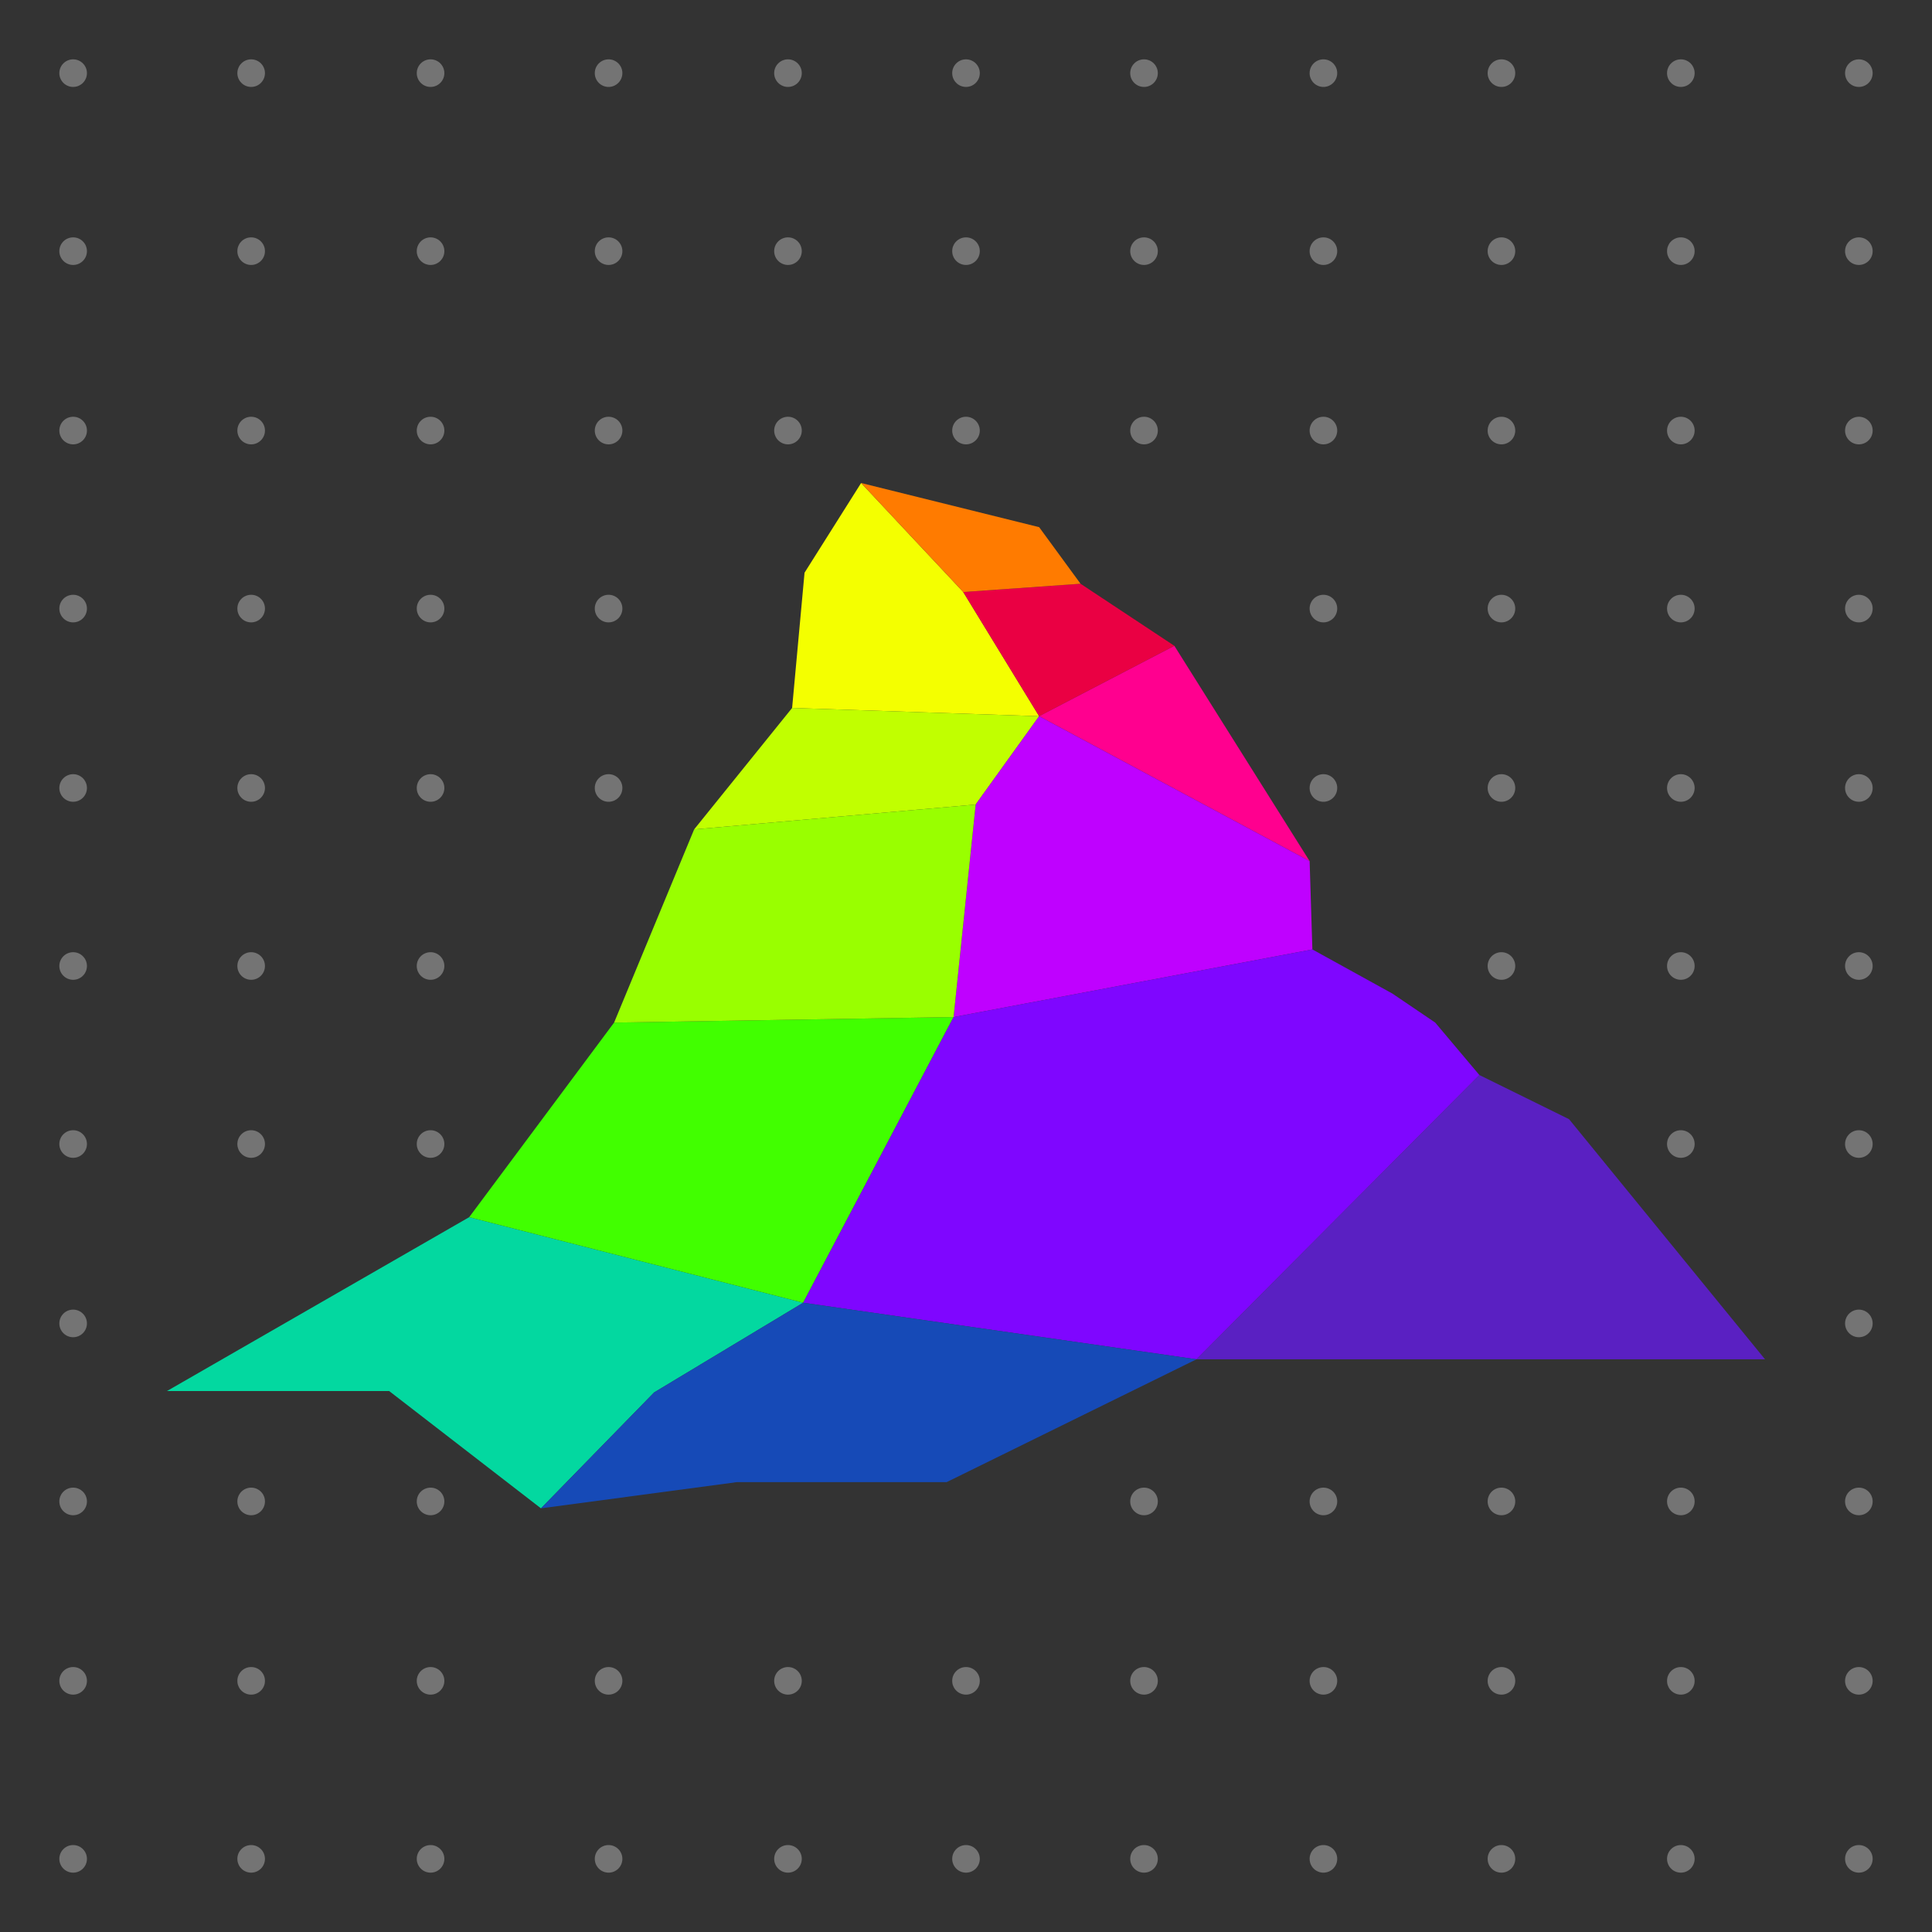 <?xml version="1.0" encoding="UTF-8"?>
<svg id="Layer_1" xmlns="http://www.w3.org/2000/svg" version="1.1" viewBox="0 0 140 140">
  <rect x="0" y="0" width="140" height="140" fill="#333333" stroke="none"/>
  <!-- Generator: Adobe Illustrator 29.3.0, SVG Export Plug-In . SVG Version: 2.1.0 Build 146)  -->
  <defs>
    <style>
      .st0 {
        fill: none;
      }

      .st1 {
        fill: #9f0;
      }

      .st2 {
        fill: #ea0043;
      }

      .st3 {
        fill: #164ab7;
      }

      .st4 {
        fill: #41ff00;
      }

      .st5 {
        fill: #b7b7b7;
        opacity: .7;
      }

      .st6 {
        fill: #03d8a0;
      }

      .st7 {
        fill: #f4ff00;
      }

      .st8 {
        opacity: .7;
      }

      .st9 {
        fill: #bf01ff;
      }

      .st10 {
        fill: #c1ff00;
      }

      .st11 {
        fill: #7f06ff;
      }

      .st12 {
        fill: #ff7b00;
      }

      .st13 {
        fill: #ff008f;
      }

      .st14 {
        fill: #5a20c2;
      }
    </style>
  </defs>
  <g class="st8">
    <circle class="st5" cx="134.7" cy="5.3" r="1"/>
    <circle class="st5" cx="121.8" cy="5.3" r="1"/>
    <circle class="st5" cx="108.8" cy="5.3" r="1"/>
    <circle class="st5" cx="95.9" cy="5.3" r="1"/>
    <circle class="st5" cx="82.9" cy="5.3" r="1"/>
    <circle class="st5" cx="70" cy="5.3" r="1"/>
    <circle class="st5" cx="57.1" cy="5.3" r="1"/>
    <circle class="st5" cx="44.1" cy="5.3" r="1"/>
    <circle class="st5" cx="31.2" cy="5.3" r="1"/>
    <circle class="st5" cx="18.2" cy="5.3" r="1"/>
    <circle class="st5" cx="5.3" cy="5.3" r="1"/>
  </g>
  <g class="st8">
    <circle class="st5" cx="134.7" cy="18.2" r="1"/>
    <circle class="st5" cx="121.8" cy="18.2" r="1"/>
    <circle class="st5" cx="108.8" cy="18.2" r="1"/>
    <circle class="st5" cx="95.9" cy="18.2" r="1"/>
    <circle class="st5" cx="82.9" cy="18.2" r="1"/>
    <circle class="st5" cx="70" cy="18.2" r="1"/>
    <circle class="st5" cx="57.1" cy="18.2" r="1"/>
    <circle class="st5" cx="44.1" cy="18.2" r="1"/>
    <circle class="st5" cx="31.2" cy="18.2" r="1"/>
    <circle class="st5" cx="18.2" cy="18.2" r="1"/>
    <circle class="st5" cx="5.3" cy="18.2" r="1"/>
  </g>
  <g class="st8">
    <circle class="st5" cx="134.7" cy="31.2" r="1"/>
    <circle class="st5" cx="121.8" cy="31.2" r="1"/>
    <circle class="st5" cx="108.8" cy="31.2" r="1"/>
    <circle class="st5" cx="95.9" cy="31.2" r="1"/>
    <circle class="st5" cx="82.9" cy="31.2" r="1"/>
    <circle class="st5" cx="70" cy="31.2" r="1"/>
    <circle class="st5" cx="57.1" cy="31.2" r="1"/>
    <circle class="st5" cx="44.1" cy="31.2" r="1"/>
    <circle class="st5" cx="31.2" cy="31.2" r="1"/>
    <circle class="st5" cx="18.2" cy="31.2" r="1"/>
    <circle class="st5" cx="5.3" cy="31.2" r="1"/>
  </g>
  <g class="st8">
    <circle class="st5" cx="134.7" cy="44.1" r="1"/>
    <circle class="st5" cx="121.8" cy="44.1" r="1"/>
    <circle class="st5" cx="108.8" cy="44.1" r="1"/>
    <circle class="st5" cx="95.9" cy="44.1" r="1"/>
    <circle class="st0" cx="82.9" cy="44.1" r="1"/>
    <circle class="st0" cx="70" cy="44.1" r="1"/>
    <circle class="st0" cx="57.1" cy="44.1" r="1"/>
    <circle class="st5" cx="44.1" cy="44.1" r="1"/>
    <circle class="st5" cx="31.2" cy="44.1" r="1"/>
    <circle class="st5" cx="18.2" cy="44.1" r="1"/>
    <circle class="st5" cx="5.3" cy="44.1" r="1"/>
  </g>
  <g class="st8">
    <circle class="st5" cx="134.7" cy="57.1" r="1"/>
    <circle class="st5" cx="121.8" cy="57.1" r="1"/>
    <circle class="st5" cx="108.8" cy="57.1" r="1"/>
    <circle class="st5" cx="95.9" cy="57.1" r="1"/>
    <circle class="st0" cx="82.9" cy="57.1" r="1"/>
    <circle class="st0" cx="70" cy="57.1" r="1"/>
    <circle class="st0" cx="57.1" cy="57.1" r="1"/>
    <circle class="st5" cx="44.1" cy="57.1" r="1"/>
    <circle class="st5" cx="31.2" cy="57.1" r="1"/>
    <circle class="st5" cx="18.2" cy="57.1" r="1"/>
    <circle class="st5" cx="5.3" cy="57.1" r="1"/>
  </g>
  <g class="st8">
    <circle class="st5" cx="134.7" cy="70" r="1"/>
    <circle class="st5" cx="121.8" cy="70" r="1"/>
    <circle class="st5" cx="108.8" cy="70" r="1"/>
    <circle class="st0" cx="95.9" cy="70" r="1"/>
    <circle class="st0" cx="82.9" cy="70" r="1"/>
    <circle class="st0" cx="70" cy="70" r="1"/>
    <circle class="st0" cx="57.1" cy="70" r="1"/>
    <circle class="st0" cx="44.1" cy="70" r="1"/>
    <circle class="st5" cx="31.2" cy="70" r="1"/>
    <circle class="st5" cx="18.2" cy="70" r="1"/>
    <circle class="st5" cx="5.3" cy="70" r="1"/>
  </g>
  <g class="st8">
    <circle class="st5" cx="134.7" cy="82.9" r="1"/>
    <circle class="st5" cx="121.8" cy="82.9" r="1"/>
    <circle class="st0" cx="108.8" cy="82.9" r="1"/>
    <circle class="st0" cx="95.9" cy="82.9" r="1"/>
    <circle class="st0" cx="82.9" cy="82.9" r="1"/>
    <circle class="st0" cx="70" cy="82.9" r="1"/>
    <circle class="st0" cx="57.1" cy="82.9" r="1"/>
    <circle class="st0" cx="44.1" cy="82.9" r="1"/>
    <circle class="st5" cx="31.2" cy="82.9" r="1"/>
    <circle class="st5" cx="18.2" cy="82.9" r="1"/>
    <circle class="st5" cx="5.3" cy="82.9" r="1"/>
  </g>
  <g class="st8">
    <circle class="st5" cx="134.7" cy="95.9" r="1"/>
    <circle class="st0" cx="121.8" cy="95.9" r="1"/>
    <circle class="st0" cx="108.8" cy="95.9" r="1"/>
    <circle class="st0" cx="95.9" cy="95.9" r="1"/>
    <circle class="st0" cx="82.9" cy="95.9" r="1"/>
    <circle class="st0" cx="70" cy="95.9" r="1"/>
    <circle class="st0" cx="57.1" cy="95.9" r="1"/>
    <circle class="st0" cx="44.1" cy="95.9" r="1"/>
    <circle class="st0" cx="31.2" cy="95.9" r="1"/>
    <circle class="st0" cx="18.2" cy="95.9" r="1"/>
    <circle class="st5" cx="5.3" cy="95.9" r="1"/>
  </g>
  <g class="st8">
    <circle class="st5" cx="134.7" cy="108.8" r="1"/>
    <circle class="st5" cx="121.8" cy="108.8" r="1"/>
    <circle class="st5" cx="108.8" cy="108.8" r="1"/>
    <circle class="st5" cx="95.9" cy="108.8" r="1"/>
    <circle class="st5" cx="82.9" cy="108.8" r="1"/>
    <circle class="st0" cx="70" cy="108.8" r="1"/>
    <circle class="st0" cx="57.1" cy="108.8" r="1"/>
    <circle class="st0" cx="44.1" cy="108.8" r="1"/>
    <circle class="st5" cx="31.2" cy="108.8" r="1"/>
    <circle class="st5" cx="18.2" cy="108.8" r="1"/>
    <circle class="st5" cx="5.3" cy="108.8" r="1"/>
  </g>
  <g class="st8">
    <circle class="st5" cx="134.7" cy="121.8" r="1"/>
    <circle class="st5" cx="121.8" cy="121.8" r="1"/>
    <circle class="st5" cx="108.8" cy="121.8" r="1"/>
    <circle class="st5" cx="95.9" cy="121.8" r="1"/>
    <circle class="st5" cx="82.9" cy="121.8" r="1"/>
    <circle class="st5" cx="70" cy="121.8" r="1"/>
    <circle class="st5" cx="57.1" cy="121.8" r="1"/>
    <circle class="st5" cx="44.1" cy="121.8" r="1"/>
    <circle class="st5" cx="31.2" cy="121.8" r="1"/>
    <circle class="st5" cx="18.2" cy="121.8" r="1"/>
    <circle class="st5" cx="5.3" cy="121.8" r="1"/>
  </g>
  <g class="st8">
    <circle class="st5" cx="134.7" cy="134.7" r="1"/>
    <circle class="st5" cx="121.8" cy="134.7" r="1"/>
    <circle class="st5" cx="108.8" cy="134.7" r="1"/>
    <circle class="st5" cx="95.9" cy="134.7" r="1"/>
    <circle class="st5" cx="82.9" cy="134.7" r="1"/>
    <circle class="st5" cx="70" cy="134.7" r="1"/>
    <circle class="st5" cx="57.1" cy="134.7" r="1"/>
    <circle class="st5" cx="44.1" cy="134.7" r="1"/>
    <circle class="st5" cx="31.2" cy="134.7" r="1"/>
    <circle class="st5" cx="18.2" cy="134.7" r="1"/>
    <circle class="st5" cx="5.3" cy="134.7" r="1"/>
  </g>
  <g>
    <line class="st0" x1="70.7" y1="58.3" x2="75.3" y2="51.9"/>
    <polyline class="st7" points="75.3 51.9 69.8 42.9 69.8 42.9 69.8 42.9 62.4 35 58.3 41.5 57.4 51.3 75.3 51.9"/>
    <polygon class="st10" points="70.7 58.3 50.3 60.1 57.4 51.3 75.3 51.9 70.7 58.3"/>
    <polygon class="st6" points="58.2 94.4 34 88.2 12.1 100.8 28.2 100.8 39.2 109.3 47.4 100.9 58.2 94.4"/>
    <polyline class="st4" points="58.2 94.4 34 88.2 44.5 74.1 69.1 73.7 69.1 73.7 58.2 94.4"/>
    <polygon class="st2" points="75.3 51.9 85.1 46.8 78.3 42.3 69.8 42.9 75.3 51.9"/>
    <polygon class="st13" points="75.3 51.9 94.9 62.4 85.1 46.8 75.3 51.9"/>
    <polygon class="st9" points="75.3 51.9 70.7 58.3 69.1 73.7 95.1 68.8 94.9 62.4 75.3 51.9"/>
    <polygon class="st14" points="113.7 81.1 107.2 77.9 86.7 98.5 127.9 98.5 113.7 81.1"/>
    <polyline class="st11" points="86.7 98.5 107.2 77.9 104 74.1 100.9 72 95.1 68.8 69.1 73.7 58.2 94.4 86.7 98.5"/>
    <polygon class="st3" points="47.4 100.9 39.2 109.3 53.4 107.4 68.6 107.4 86.7 98.5 58.2 94.4 47.4 100.9"/>
    <polyline class="st12" points="69.8 42.9 69.8 42.9 78.3 42.3 75.3 38.2 62.4 35 69.8 42.9"/>
    <polygon class="st1" points="44.5 74.1 50.3 60.1 70.7 58.3 69.1 73.7 44.5 74.1"/>
  </g>
</svg>